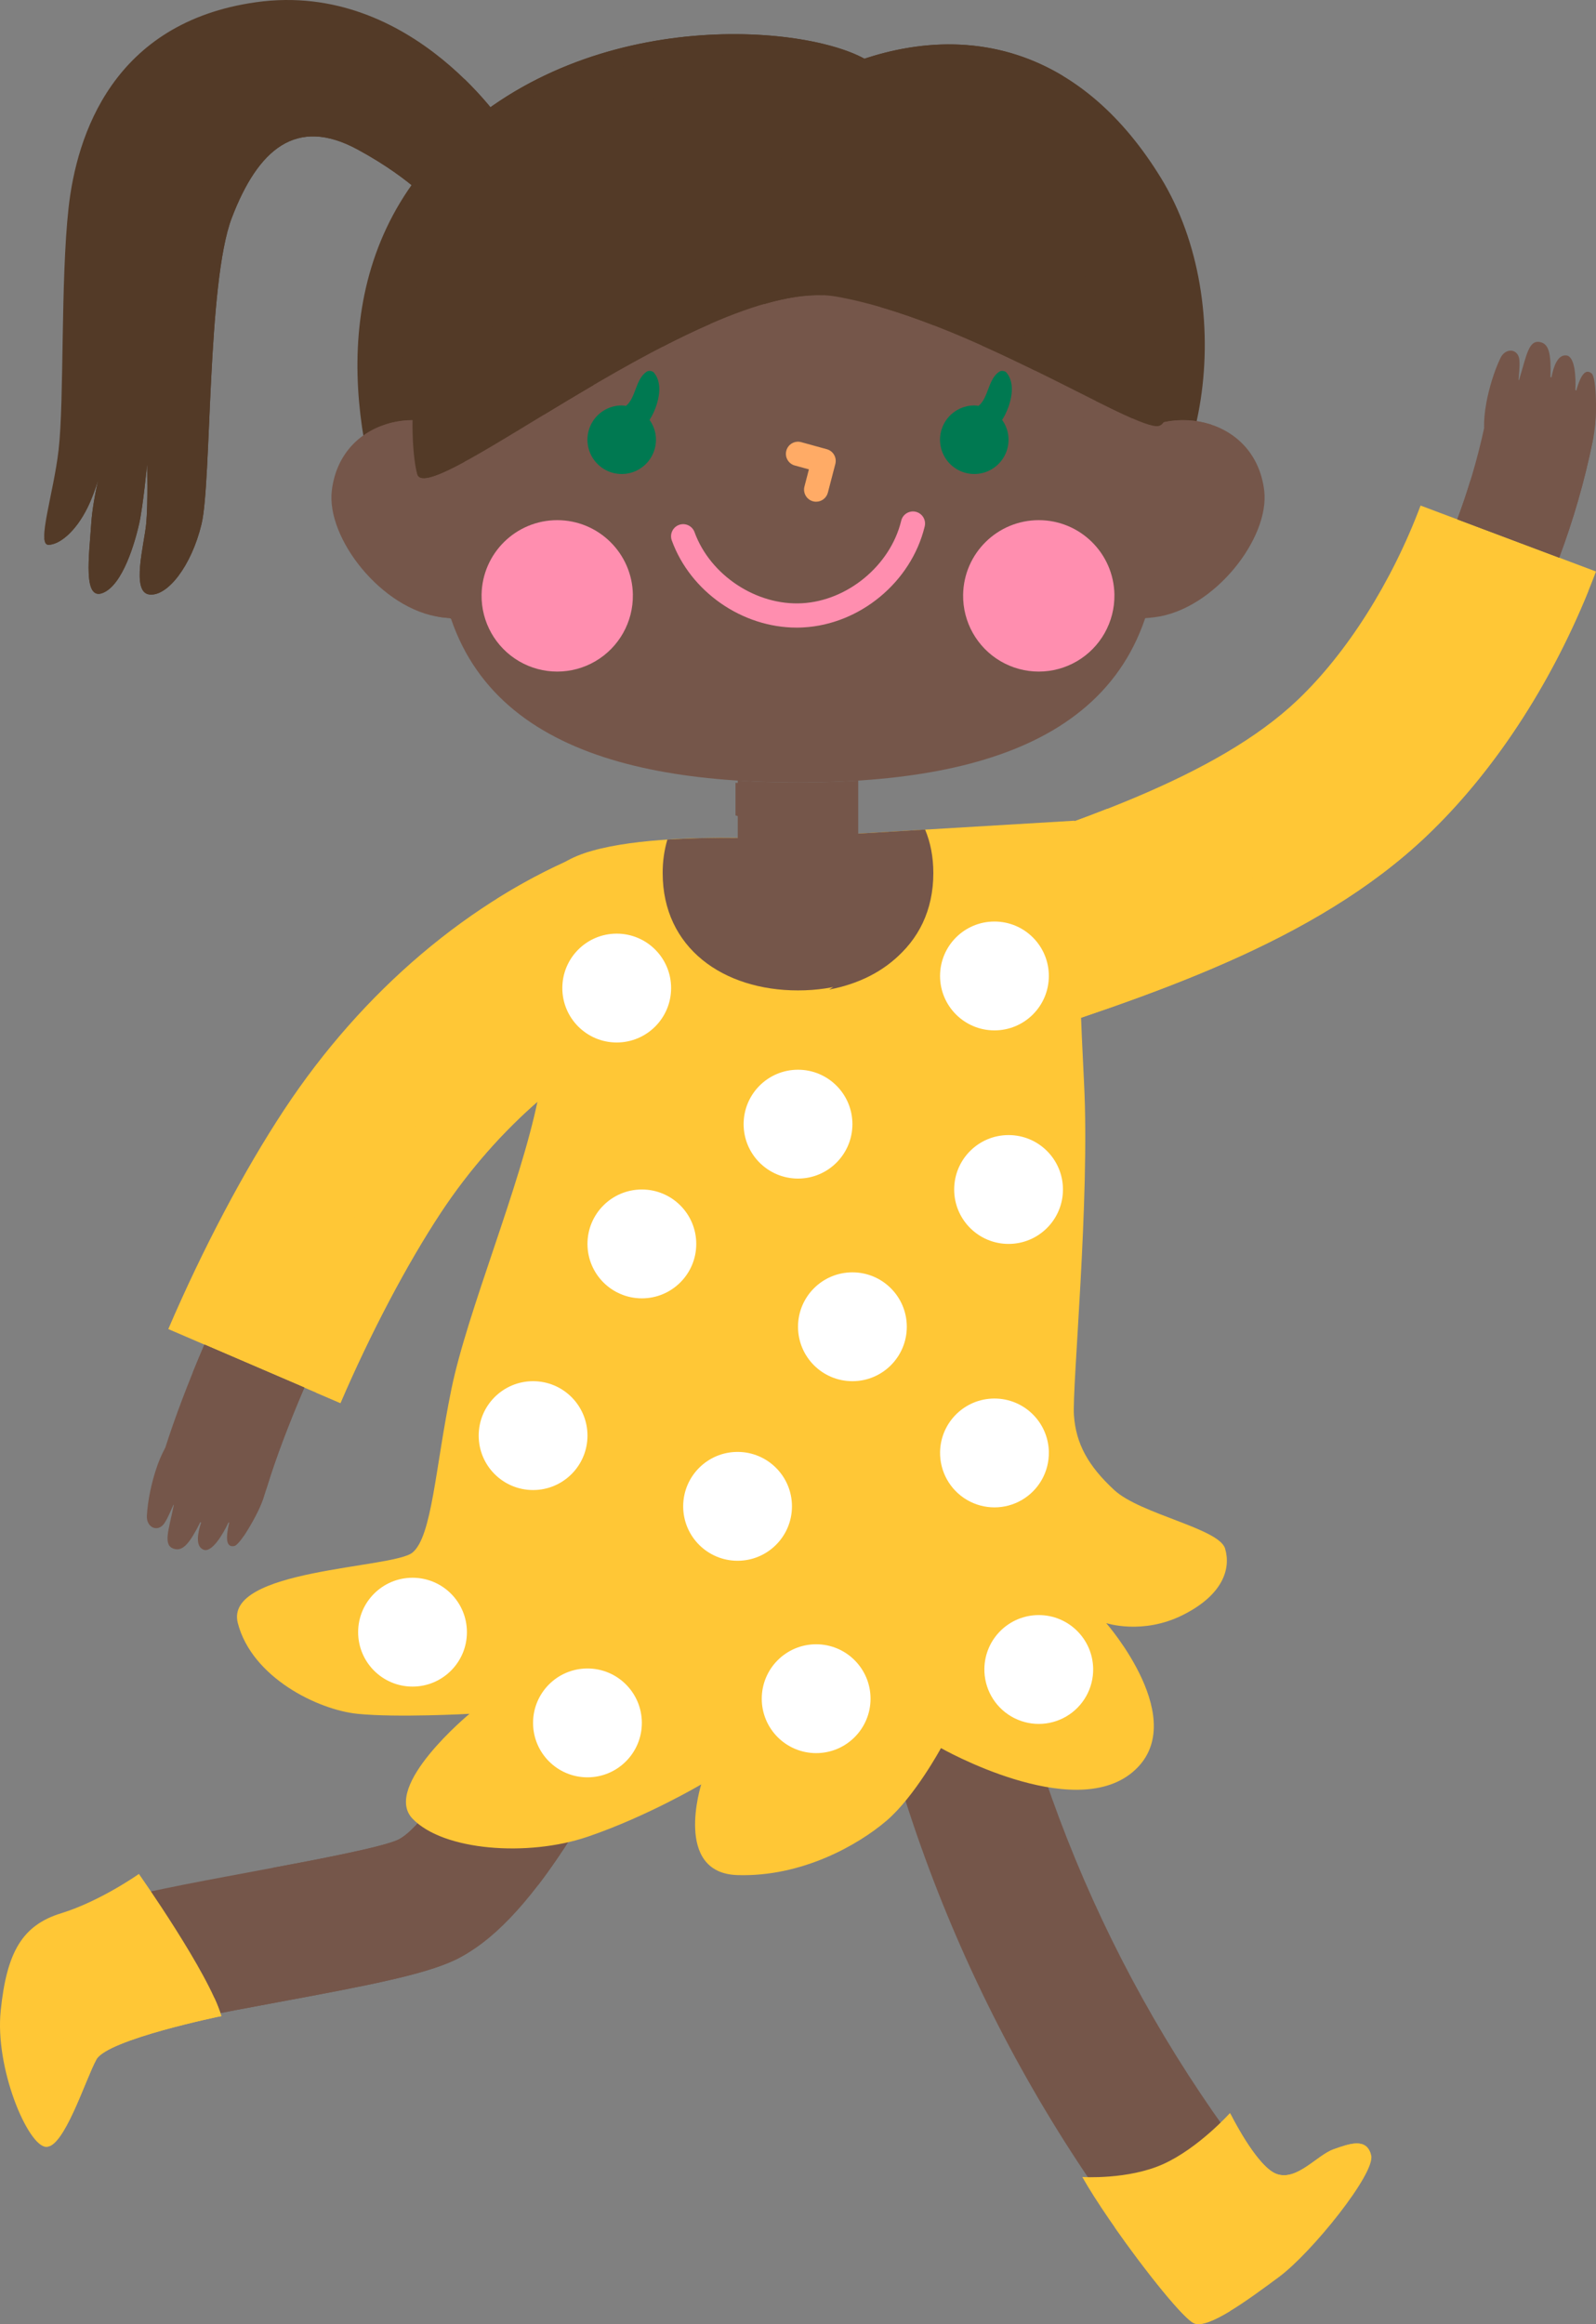 <svg version="1.1" xmlns="http://www.w3.org/2000/svg" xmlns:xlink="http://www.w3.org/1999/xlink" width="79.578" height="115.806" viewBox="0,0,79.578,115.806"><rect x="0" y="0" width="79.578" height="115.806" fill="#808080" stroke="none"/><g transform="translate(-200.148,-122.543)"><g data-paper-data="{&quot;isPaintingLayer&quot;:true}" fill-rule="evenodd" stroke="none" stroke-width="1" stroke-linecap="butt" stroke-linejoin="miter" stroke-miterlimit="10" stroke-dasharray="" stroke-dashoffset="0" style="mix-blend-mode: normal"><path d="M225.568,129.184l-3.613,3.817c0,0 -1.122,-1.463 -3.985,-3.013c-3.06,-1.657 -4.96,0 -6.266,3.415c-1.237,3.239 -1.004,13.16 -1.507,15.252c-0.502,2.092 -1.707,3.634 -2.612,3.51c-0.903,-0.122 -0.25,-2.476 -0.15,-3.51c0.1,-1.035 0.05,-2.997 0.05,-2.997c0,0 -0.201,2.11 -0.402,2.997c-0.201,0.886 -0.803,3.031 -1.808,3.433c-1.005,0.402 -0.68,-1.885 -0.58,-3.433c0.1,-1.549 0.68,-3.499 0.68,-3.499c0,0 -0.287,1.506 -0.853,2.662c-0.62,1.266 -1.439,1.871 -1.959,1.871c-0.603,0 0.257,-2.555 0.507,-4.728c0.284,-2.47 0.095,-8.444 0.497,-12.06c0.402,-3.617 2.21,-9.242 9.344,-10.247c7.914,-1.114 12.656,6.53 12.656,6.53z" fill="#533a27"/><path d="M223.307,126.484c1.471,1.43 2.26,2.7 2.26,2.7l-3.612,3.818c0,0 -1.122,-1.464 -3.985,-3.014c-3.061,-1.656 -4.96,0 -6.266,3.415c-1.238,3.239 -1.004,13.16 -1.507,15.252c-0.502,2.092 -1.708,3.634 -2.612,3.51c-0.904,-0.122 -0.251,-2.475 -0.15,-3.51c0.1,-1.034 0.05,-2.996 0.05,-2.996c0,0 -0.201,2.109 -0.401,2.996c-0.202,0.887 -0.804,3.031 -1.809,3.434c-1.005,0.401 -0.68,-1.886 -0.579,-3.434c0.046,-0.724 0.198,-1.534 0.346,-2.194c-0.134,0.436 -0.307,0.922 -0.521,1.358c-0.619,1.265 -1.438,1.871 -1.958,1.871c-0.124,0 -0.184,-0.113 -0.202,-0.304c1.247,-1.777 2.001,-5.315 3.044,-5.9c1.043,-0.586 0.21,3.84 0.227,5.71c0.003,0.298 0.471,0.382 0.535,0.072c0.327,-1.557 0.69,-5.106 1.447,-5.033c0.758,0.073 0.397,3.93 0.75,5.94c0.053,0.304 0.542,0.23 0.533,-0.073c-0.074,-2.833 0.286,-5.661 0.258,-8.5c-0.024,-2.454 -0.042,-4.94 0.423,-7.36c0.421,-2.197 1.359,-4.944 3.417,-6.141c1.849,-1.075 4.792,0.915 6.867,0.426c2.075,-0.487 2.313,-1.536 3.446,-2.044" fill="#533a27"/><path d="M204.145,224.725c-1.348,0 -2.561,-0.816 -3.07,-2.064c-0.509,-1.248 -0.211,-2.68 0.753,-3.622c1.41,-1.378 3.987,-1.955 10.99,-3.251c2.517,-0.466 6.318,-1.17 7.182,-1.574c1.065,-0.52 3.428,-3.406 8.623,-14.209c0.344,-0.715 0.643,-1.337 0.887,-1.827c0.815,-1.64 2.805,-2.308 4.444,-1.494c1.64,0.815 2.308,2.805 1.494,4.444c-0.234,0.47 -0.52,1.065 -0.85,1.75c-4.645,9.658 -8.062,15.592 -11.783,17.337c-1.555,0.73 -4.353,1.27 -8.79,2.091c-2.541,0.47 -6.744,1.249 -7.87,1.74c-0.577,0.441 -1.284,0.679 -2.01,0.678" data-paper-data="{&quot;origPos&quot;:null}" fill="#75564a"/><path d="M220.012,220.209c-1.219,0.224 -2.37,0.653 -3.543,1.041c-2.14,0.708 -4.261,0.859 -6.257,-0.358c-1.542,-0.942 -2.584,-2.42 -3.641,-3.852c-2.541,0.6 -3.87,1.146 -4.743,1.999c-1.253,1.225 -1.337,3.213 -0.192,4.539c1.146,1.326 3.125,1.531 4.519,0.468c1.125,-0.49 5.329,-1.269 7.87,-1.74c4.437,-0.82 7.235,-1.36 8.79,-2.09c0.226,-0.107 0.452,-0.234 0.677,-0.372c-1.162,0.106 -2.33,0.153 -3.48,0.365M233.955,196.685c-0.787,-0.392 -1.698,-0.454 -2.532,-0.174c-0.834,0.28 -1.522,0.88 -1.913,1.667c-0.244,0.49 -0.543,1.112 -0.887,1.828c-5.196,10.802 -7.558,13.689 -8.624,14.208c-0.767,0.36 -3.856,0.955 -6.3,1.41c0.837,0.188 1.681,0.41 2.56,0.581c0.771,0.15 1.737,0.314 2.53,0.14c0.467,-0.104 0.877,-0.382 1.355,-0.451c0.564,-0.083 1.725,0.598 1.634,-0.217c-0.02,-0.17 0.19,-0.318 0.344,-0.262c1.5,0.537 3.242,1.158 4.867,1.047c2.307,-3.013 4.72,-7.577 7.61,-13.583c0.329,-0.685 0.614,-1.28 0.848,-1.75c0.815,-1.639 0.147,-3.629 -1.492,-4.444M260.678,236.706c-1.011,0.002 -1.967,-0.459 -2.596,-1.25c-8.13,-10.216 -13.399,-22.408 -15.267,-35.33c-0.261,-1.812 0.996,-3.493 2.808,-3.754c1.812,-0.261 3.493,0.996 3.754,2.808c1.7,11.757 6.495,22.851 13.893,32.146c0.793,0.996 0.946,2.357 0.393,3.504c-0.552,1.147 -1.712,1.876 -2.985,1.876" data-paper-data="{&quot;origPos&quot;:null}" fill="#75564a"/><path d="M263.013,231.584c0.793,0.996 0.946,2.357 0.393,3.504c-0.552,1.147 -1.712,1.876 -2.985,1.876c-1.011,0.002 -1.966,-0.459 -2.595,-1.25c-8.131,-10.215 -13.4,-22.408 -15.268,-35.33c-0.262,-1.812 0.996,-3.493 2.808,-3.755c1.812,-0.262 3.493,0.996 3.755,2.808c0.753,5.207 2.118,10.307 4.065,15.194c-1.638,0.309 -3.66,-0.306 -5.107,-0.592c-0.134,-0.026 -0.308,0.037 -0.336,0.19c-0.207,1.163 -0.066,2.513 0.67,3.483c0.34,0.447 0.603,0.436 0.975,0.705c0.426,0.308 0.56,-0.31 0.54,0.553c-0.003,0.107 -0.167,0.215 -0.17,0.347c-0.025,0.962 0.227,1.084 0.927,1.49c1.538,0.893 0.911,3.146 1.714,4.555c0.807,1.419 1.708,2.933 2.8,4.156c0.742,0.833 1.351,0.95 2.377,0.516c1.275,-0.541 1.998,-1.475 2.41,-2.579c0.956,1.414 1.966,2.791 3.027,4.128" data-paper-data="{&quot;origPos&quot;:null}" fill="#75564a"/><path d="M217.122,192.458l-8.583,-3.689c1.73,-4.025 3.784,-7.91 5.785,-10.94c3.91,-5.918 9.284,-10.472 15.133,-12.823l3.484,8.668c-4.045,1.626 -7.99,5.017 -10.82,9.303c-1.68,2.545 -3.503,6 -4.999,9.48" fill="#ffc736"/><path d="M232.94,173.674c-4.044,1.626 -7.988,5.017 -10.82,9.303c-1.68,2.545 -3.502,6 -4.998,9.48l-1.228,-0.527c0.671,-1.038 1.336,-2.089 1.556,-3.303c0.13,-0.717 -0.057,-1.125 -0.18,-1.785c-0.105,-0.563 -0.205,-0.965 0.524,-0.973c0.288,-0.003 0.593,0.15 0.9,0.15c0.149,-0.002 0.27,-0.123 0.272,-0.272c-0.032,-1.11 -1.158,-1.935 -1.219,-2.984c-0.073,-1.251 2.287,-0.449 3.105,-0.653c0.146,-0.037 0.224,-0.196 0.19,-0.336c-0.171,-0.709 -0.707,-1.857 -0.466,-2.594c0.285,-0.875 1.553,-1.225 2.281,-1.612c0.885,-0.47 1.485,-1.046 1.812,-2.011c0.561,-1.662 0.437,-3.612 0.356,-5.332c-0.042,-0.895 -0.159,-1.916 -0.104,-2.894c1.44,-0.907 2.958,-1.685 4.536,-2.325z" fill="#ffc736"/><path d="M215.324,191.685c-0.794,1.849 -1.437,3.558 -1.848,4.902c-0.032,0.107 -0.077,0.206 -0.121,0.306c-0.012,0.056 -0.024,0.115 -0.037,0.17c-0.14,0.623 -1.157,2.454 -1.49,2.517c-0.331,0.062 -0.48,-0.2 -0.249,-1.172l-0.046,0.011c-0.252,0.548 -0.818,1.507 -1.232,1.346c-0.412,-0.16 -0.31,-0.79 -0.125,-1.358l-0.043,-0.01c-0.517,1.026 -0.852,1.449 -1.293,1.326c-0.587,-0.163 -0.287,-0.901 -0.027,-2.183c-0.005,-0.006 -0.011,-0.01 -0.015,-0.016c-0.099,0.195 -0.246,0.605 -0.449,0.913c-0.319,0.483 -0.907,0.231 -0.878,-0.359c0.039,-0.766 0.238,-1.654 0.454,-2.306c0.121,-0.38 0.277,-0.748 0.467,-1.099c0.466,-1.467 1.133,-3.235 1.948,-5.131l4.984,2.143" data-paper-data="{&quot;origPos&quot;:null}" fill="#75564a"/><path d="M215.324,191.685c-0.795,1.849 -1.436,3.558 -1.848,4.902c-0.316,1.035 -0.485,1.374 -1.178,2.499c0.459,-1.71 0.796,-3.423 0.937,-4.795c0.246,-2.402 -1.744,-2.723 -3.48,-3.347c0.185,-0.458 0.38,-0.925 0.585,-1.401zM233.716,168.329c0.268,0.667 0.26,1.414 -0.022,2.076c-0.282,0.661 -0.816,1.184 -1.484,1.451l-2.022,-5.033c0.668,-0.268 1.414,-0.26 2.076,0.022c0.662,0.282 1.184,0.816 1.452,1.484" data-paper-data="{&quot;origPos&quot;:null}" fill="#75564a"/><path d="M249.609,174.715l-2.874,-8.89c6.907,-2.231 14.05,-4.54 18.11,-8.4c2.465,-2.344 4.701,-5.876 6.134,-9.691l8.746,3.286c-1.94,5.165 -4.94,9.845 -8.445,13.178c-5.6,5.323 -13.77,7.964 -21.673,10.518" fill="#ffc736"/><path d="M276.756,155.482c0.853,-1.16 1.798,-2.294 2.596,-3.509c-1.941,4.786 -4.784,9.097 -8.072,12.222c-5.6,5.325 -13.77,7.965 -21.672,10.521l-2.873,-8.89c2.916,-0.943 5.873,-1.9 8.623,-2.982c0.387,2.599 1.149,5.617 3.702,5.687c1.272,0.034 2.556,-0.566 3.206,-1.66c0.624,-1.047 1.091,-1.831 2.504,-1.843c0.856,-0.007 1.683,0.152 2.541,0.04c0.137,-0.018 0.282,-0.11 0.272,-0.272c-0.05,-0.747 -0.832,-1.992 -0.185,-2.602c0.739,-0.698 2.296,0.045 3.224,-0.428c0.42,-0.215 0.61,-0.38 0.665,-0.807c0.032,-0.247 -0.181,-0.629 -0.161,-0.937c0.04,-0.583 -0.018,-0.646 0.584,-0.977c0.927,-0.511 2.013,-0.513 2.885,-1.146c0.875,-0.635 1.526,-1.554 2.161,-2.416" fill="#ffc736"/><path d="M279.507,141.15c0.262,0.214 0.278,2.309 0.103,2.924l-0.005,0.017c-0.006,0.146 -0.015,0.292 -0.044,0.439c-0.404,1.974 -0.962,3.913 -1.67,5.8l-5.083,-1.91c0.555,-1.478 1.002,-2.994 1.338,-4.536c-0.009,-0.359 0.021,-0.772 0.111,-1.262c0.123,-0.676 0.373,-1.55 0.707,-2.243c0.258,-0.531 0.894,-0.47 0.942,0.107c0.03,0.358 -0.033,0.773 -0.042,0.997l0.026,-0.008c0.38,-1.238 0.475,-2.02 1.065,-1.883c0.44,0.102 0.534,0.622 0.5,1.742c0.017,0.003 0.031,0.011 0.048,0.015c0.113,-0.575 0.325,-1.15 0.753,-1.094c0.426,0.056 0.475,1.101 0.44,1.714c0.016,0.013 0.031,0.024 0.046,0.038c0.257,-0.919 0.51,-1.067 0.765,-0.857" data-paper-data="{&quot;origPos&quot;:null}" fill="#75564a"/><path d="M279.726,142.53c0,0.861 -0.038,1.375 -0.166,2.001c-0.404,1.974 -0.962,3.913 -1.669,5.799l-5.082,-1.91c0.233,-0.617 0.45,-1.267 0.655,-1.937c1.449,1.29 3.334,2.271 4.677,0.233c0.745,-1.133 1.165,-2.69 1.585,-4.186M249.005,172.851c-0.924,0.306 -1.942,0.094 -2.666,-0.557c-0.724,-0.651 -1.044,-1.64 -0.838,-2.592c0.206,-0.952 0.907,-1.72 1.836,-2.012z" data-paper-data="{&quot;origPos&quot;:null}" fill="#75564a"/><path d="M253.732,163.437c0,0 0.166,7.235 0.467,13.062c0.302,5.826 -0.603,15.168 -0.503,16.574c0.101,1.407 0.704,2.512 2.009,3.717c1.306,1.206 5.224,1.909 5.526,2.914c0.301,1.004 -0.101,2.31 -2.109,3.314c-2.01,1.005 -3.818,0.402 -3.818,0.402c0,0 4.32,4.923 1.306,7.434c-3.014,2.511 -9.544,-1.206 -9.544,-1.206c0,0 -1.306,2.412 -2.712,3.616c-1.407,1.206 -4.22,2.813 -7.434,2.713c-3.215,-0.1 -1.808,-4.52 -1.808,-4.52c0,0 -2.713,1.607 -5.673,2.611c-2.96,1.006 -7.186,0.703 -8.723,-0.904c-1.536,-1.607 2.843,-5.224 2.843,-5.224c0,0 -3.617,0.201 -5.589,0c-1.972,-0.2 -5.261,-1.808 -5.964,-4.52c-0.703,-2.712 7.735,-2.712 8.71,-3.515c0.975,-0.805 1.134,-4.219 1.938,-8.137c0.804,-3.918 3.416,-10.046 4.32,-14.466c0.905,-4.42 0.436,-7.33 0.558,-10.664c0.105,-2.904 10.995,-2.294 10.995,-2.294z" fill="#ffc736"/><path d="M243.25,125.468c5.477,-1.808 10.95,-0.302 14.774,5.926c3.916,6.374 2.403,16.575 -3.021,19.539c-5.425,2.965 -27.235,3.064 -27.235,3.064c0,0 -5.716,1.455 -7.826,-3.818c-2.11,-5.272 -3.817,-13.763 2.013,-19.99c6.826,-7.291 17.982,-6.53 21.294,-4.721" fill="#533a27"/><path d="M229.6,126.33c-2.8,0.884 -5.233,1.95 -7.526,3.74c6.836,-7.16 17.883,-6.4 21.174,-4.602c3.442,-1.136 6.881,-0.962 9.91,0.868c-1.664,-0.537 -3.377,-0.857 -5.131,-0.823c-0.998,0.018 -2.028,0.099 -2.996,0.356c-0.666,0.177 -1.338,0.551 -2.046,0.534c-0.737,-0.017 -1.346,0.091 -1.994,-0.192c-3.337,-1.455 -8.006,-0.951 -11.391,0.119" fill="#533a27"/><path d="M252.246,151.726c-0.083,0.089 -0.172,0.173 -0.256,0.261c-7.922,1.935 -24.222,2.01 -24.222,2.01c0,0 -0.347,0.088 -0.901,0.142c-3.377,-2.844 -6.182,-6.548 -6.608,-11.024c-0.496,-5.238 1.553,-10.685 6.232,-13.392c4.055,-2.344 9.66,-3.298 14.29,-3.084c1.508,0.07 2.909,0.474 4.379,0.76c1.336,0.259 2.701,0.403 3.998,0.837c2.512,0.839 4.962,2.877 6.648,4.891c2.16,2.581 3.041,6.303 2.394,9.617c-0.478,2.454 -2.195,4.343 -3.822,6.176c-0.902,0.679 -1.375,1.986 -2.132,2.806" fill="#533a27"/><path d="M226.143,150.06c0.015,2.38 -1.054,3.616 -4.006,3.237c-2.953,-0.38 -5.734,-3.946 -5.444,-6.314c0.459,-3.766 5.03,-4.5 7.17,-2.194c1.862,2.005 2.262,2.653 2.28,5.27" data-paper-data="{&quot;origPos&quot;:null}" fill="#75564a"/><path d="M220.428,146.191c-0.568,-0.628 -0.99,-1.616 -0.975,-2.52c1.512,-0.454 3.292,-0.087 4.41,1.118c1.862,2.005 2.262,2.654 2.28,5.27c0.015,2.38 -1.054,3.618 -4.006,3.238c-0.068,-0.01 -0.136,-0.028 -0.204,-0.04c-0.443,-0.462 -0.817,-0.987 -1.108,-1.558c-0.356,-0.702 -0.379,-1.505 -0.709,-2.217c-0.466,-1.009 -1.622,-2.343 0.192,-2.835c0.205,-0.056 0.255,-0.306 0.12,-0.455M253.731,150.059c0.018,-2.617 0.418,-3.265 2.28,-5.27c2.141,-2.306 6.711,-1.572 7.171,2.194c0.289,2.368 -2.492,5.934 -5.445,6.314c-2.952,0.379 -4.021,-0.857 -4.005,-3.237" data-paper-data="{&quot;origPos&quot;:null}" fill="#75564a"/><path d="M255.617,153.223c-1.359,-0.371 -1.896,-1.479 -1.885,-3.164c0.018,-2.616 0.418,-3.265 2.278,-5.27c1.153,-1.242 3.007,-1.594 4.547,-1.075c-0.149,0.471 -0.327,0.93 -0.556,1.354c-0.228,0.422 -0.68,0.835 -0.796,1.307c-0.101,0.413 0.054,0.634 0.209,1.007c0.328,0.797 0.634,1.23 0.248,2.09c-0.224,0.5 -0.625,0.919 -0.99,1.321c-0.88,0.97 -1.912,1.79 -3.055,2.43" data-paper-data="{&quot;origPos&quot;:null}" fill="#75564a"/><path d="M257.92,148.874c0,9.93 -8.051,12.657 -17.983,12.657c-9.931,0 -17.982,-2.726 -17.982,-12.657c0,-9.932 1.644,-21.297 17.982,-21.297c16.338,0 17.983,11.365 17.983,21.297" data-paper-data="{&quot;origPos&quot;:null}" fill="#75564a"/><path d="M226.613,145.121c-1.505,0.621 -3.008,1.43 -4.628,1.653c0.272,-9.365 2.756,-19.197 17.952,-19.197c14.064,0 17.238,8.422 17.849,17.102c-2.874,-0.747 -5.569,-2.247 -8.257,-3.454c-1.634,-0.733 -3.277,-1.451 -4.962,-2.063c-1.388,-0.504 -2.806,-1.072 -4.308,-0.872c-1.322,0.176 -2.482,0.868 -3.607,1.538c-1.614,0.961 -3.269,1.848 -4.914,2.754c-1.671,0.922 -3.36,1.811 -5.125,2.539" data-paper-data="{&quot;origPos&quot;:null}" fill="#75564a"/><path d="M231.703,152.173c0.022,1.362 -0.692,2.63 -1.868,3.318c-1.176,0.688 -2.631,0.688 -3.807,0c-1.176,-0.688 -1.89,-1.956 -1.868,-3.318c0.034,-2.059 1.712,-3.711 3.772,-3.711c2.059,0 3.738,1.652 3.772,3.711M255.713,152.173c0.022,1.362 -0.692,2.63 -1.868,3.318c-1.176,0.688 -2.631,0.688 -3.807,0c-1.176,-0.688 -1.89,-1.956 -1.868,-3.318c0.034,-2.059 1.712,-3.711 3.772,-3.711c2.059,0 3.738,1.652 3.772,3.711" fill="#ff8eaf"/><path d="M232.756,141.113c0.474,0.566 0.227,1.509 -0.081,2.112c-0.044,0.083 -0.09,0.163 -0.14,0.24c0.2,0.279 0.32,0.618 0.32,0.988c0,0.691 -0.415,1.314 -1.054,1.579c-0.638,0.265 -1.373,0.119 -1.862,-0.37c-0.489,-0.488 -0.635,-1.223 -0.371,-1.861c0.264,-0.638 0.887,-1.055 1.578,-1.055c0.073,0 0.142,0.012 0.213,0.022c0.498,-0.396 0.467,-1.326 1.028,-1.702c0.104,-0.07 0.287,-0.05 0.368,0.047M250.255,143.225c-0.042,0.083 -0.09,0.163 -0.14,0.24c0.2,0.28 0.32,0.619 0.32,0.988c0,0.691 -0.415,1.314 -1.054,1.579c-0.638,0.265 -1.373,0.119 -1.862,-0.37c-0.489,-0.488 -0.635,-1.223 -0.371,-1.861c0.264,-0.638 0.887,-1.055 1.578,-1.055c0.072,0 0.142,0.012 0.212,0.021c0.5,-0.395 0.468,-1.325 1.03,-1.701c0.103,-0.07 0.286,-0.05 0.367,0.047c0.474,0.566 0.227,1.509 -0.081,2.112" fill="#007951"/><path d="M239.868,153.816c-2.712,0 -5.295,-1.785 -6.224,-4.345c-0.114,-0.313 0.048,-0.659 0.361,-0.773c0.313,-0.114 0.659,0.048 0.773,0.361c0.777,2.142 3.079,3.667 5.353,3.544c2.275,-0.121 4.402,-1.88 4.947,-4.092c0.044,-0.217 0.203,-0.393 0.415,-0.457c0.212,-0.065 0.442,-0.008 0.6,0.148c0.158,0.156 0.217,0.385 0.155,0.598c-0.678,2.751 -3.223,4.857 -6.053,5.007c-0.109,0.006 -0.218,0.01 -0.327,0.01" fill="#ff8eaf"/><path d="M240.842,147.543c-0.187,0 -0.363,-0.086 -0.477,-0.234c-0.114,-0.148 -0.154,-0.34 -0.107,-0.521l0.223,-0.857l-0.704,-0.193c-0.321,-0.088 -0.51,-0.42 -0.421,-0.742c0.088,-0.321 0.42,-0.51 0.742,-0.421l1.278,0.352c0.317,0.088 0.505,0.414 0.423,0.733l-0.373,1.432c-0.07,0.265 -0.309,0.45 -0.583,0.45" fill="#ffab66"/><path d="M238.829,126.372c2.235,-0.109 8.191,0.201 13.561,4.821c5.104,4.391 7.017,12.685 5.409,12.585c-1.607,-0.101 -9.627,-5.352 -15.957,-6.457c-6.329,-1.107 -20.394,10.75 -20.895,8.84c-0.502,-1.908 -0.63,-9.836 4.498,-14.21c6.552,-5.589 11.148,-5.47 13.384,-5.579" fill="#533a27"/><path d="M226.197,136.173c-0.191,3.314 -1.491,6.397 -2.906,9.388c-1.188,0.643 -2.008,0.966 -2.268,0.725c2.193,-3.111 3.002,-6.984 5.174,-10.113M231.146,134.079c0.196,2.608 -0.463,5.201 -1.42,7.659c-0.827,0.486 -1.651,0.979 -2.47,1.478c1.54,-2.921 2.587,-6.095 3.89,-9.136M233.179,139.824c0.941,-2.209 1.681,-4.499 2.567,-6.732c0.29,1.846 0.112,3.726 -0.173,5.587c-0.81,0.355 -1.609,0.737 -2.394,1.145M239.052,130.4c1.034,2.197 1.7,4.499 2.11,6.855c-0.872,-0.031 -1.858,0.135 -2.914,0.441c0.09,-1.029 0.277,-2.054 0.424,-3.076c0.2,-1.4 0.193,-2.821 0.38,-4.22M243.388,132.18c1.896,1.565 2.819,4.011 3.316,6.573c-0.888,-0.344 -1.78,-0.653 -2.66,-0.91c-0.127,-1.889 -0.547,-3.763 -0.656,-5.663M256.101,141.145c0.213,0.738 0.383,1.488 0.51,2.245c-0.501,-0.218 -1.114,-0.515 -1.814,-0.863c-0.366,-2.639 -1.215,-5.197 -1.617,-7.839c1.483,1.783 2.293,4.302 2.92,6.457M251.279,139.359c0.181,0.542 0.339,1.092 0.474,1.647c-0.838,-0.41 -1.722,-0.832 -2.634,-1.24c-0.667,-2.126 -1.303,-4.261 -1.527,-6.481c1.864,1.241 3.023,4.116 3.687,6.074" fill="#533a27"/><path d="M233.61,171.777c0,1.498 -1.214,2.712 -2.712,2.712c-1.498,0 -2.712,-1.214 -2.712,-2.712c0,-1.498 1.214,-2.712 2.712,-2.712c1.498,0 2.712,1.214 2.712,2.712M242.65,178.558c0,1.498 -1.214,2.712 -2.712,2.712c-1.498,0 -2.712,-1.214 -2.712,-2.712c0,-1.498 1.214,-2.712 2.712,-2.712c1.498,0 2.712,1.214 2.712,2.712M253.148,181.814c0,1.498 -1.214,2.712 -2.712,2.712c-1.498,0 -2.712,-1.214 -2.712,-2.712c0,-1.498 1.214,-2.712 2.712,-2.712c1.498,0 2.712,1.214 2.712,2.712M243.554,207.187c0,1.498 -1.214,2.712 -2.712,2.712c-1.498,0 -2.712,-1.214 -2.712,-2.712c0,-1.498 1.214,-2.712 2.712,-2.712c1.498,0 2.712,1.214 2.712,2.712M254.654,205.68c0.019,0.981 -0.494,1.896 -1.341,2.392c-0.847,0.496 -1.895,0.496 -2.742,0c-0.847,-0.496 -1.359,-1.411 -1.341,-2.392c0.028,-1.477 1.234,-2.66 2.712,-2.66c1.478,0 2.683,1.183 2.712,2.66M232.151,208.393c0,1.498 -1.214,2.712 -2.712,2.712c-1.498,0 -2.712,-1.214 -2.712,-2.712c0,-1.498 1.214,-2.712 2.712,-2.712c1.498,0 2.712,1.214 2.712,2.712M223.429,203.872c0,1.498 -1.214,2.712 -2.712,2.712c-1.498,0 -2.712,-1.214 -2.712,-2.712c0,-1.498 1.214,-2.712 2.712,-2.712c1.498,0 2.712,1.214 2.712,2.712M252.444,194.89c0.019,0.981 -0.494,1.896 -1.34,2.392c-0.847,0.496 -1.895,0.496 -2.742,0c-0.847,-0.496 -1.359,-1.411 -1.341,-2.392c0.028,-1.477 1.234,-2.66 2.712,-2.66c1.478,0 2.683,1.183 2.712,2.66M245.362,188.654c0,1.498 -1.214,2.712 -2.712,2.712c-1.498,0 -2.712,-1.214 -2.712,-2.712c0,-1.498 1.214,-2.712 2.712,-2.712c1.498,0 2.712,1.214 2.712,2.712M234.864,184.526c0,1.498 -1.214,2.712 -2.712,2.712c-1.498,0 -2.712,-1.214 -2.712,-2.712c0,-1.498 1.214,-2.712 2.712,-2.712c1.498,0 2.712,1.214 2.712,2.712M229.44,194.078c0,1.498 -1.214,2.712 -2.712,2.712c-1.498,0 -2.712,-1.214 -2.712,-2.712c0,-1.498 1.214,-2.712 2.712,-2.712c1.498,0 2.712,1.214 2.712,2.712M252.444,171.174c0,1.498 -1.214,2.712 -2.712,2.712c-1.498,0 -2.712,-1.214 -2.712,-2.712c0,-1.498 1.214,-2.712 2.712,-2.712c1.498,0 2.712,1.214 2.712,2.712M239.636,197.602c0,1.498 -1.214,2.712 -2.712,2.712c-1.498,0 -2.712,-1.214 -2.712,-2.712c0,-1.498 1.214,-2.712 2.712,-2.712c1.498,0 2.712,1.214 2.712,2.712" fill="#ffffff"/><path d="M207.074,215.92c0,0 3.507,4.972 4.11,7.082c0,0 -5.68,1.16 -6.23,2.161c-0.55,1.003 -1.606,4.396 -2.51,4.357c-0.904,-0.04 -2.562,-3.917 -2.26,-6.8c0.301,-2.883 1.055,-4.239 3.014,-4.842c1.959,-0.603 3.876,-1.959 3.876,-1.959" fill="#ffc736"/><path d="M207.46,222.543c-0.628,-0.077 -1.236,-0.262 -1.856,-0.383c-0.298,-0.058 -0.733,-0.217 -1.03,-0.143c-0.715,0.178 -0.338,0.76 -0.067,1.232c0.127,0.22 -0.081,0.439 -0.307,0.4c-1.312,-0.224 -0.84,1.152 -0.781,1.745c0.047,0.467 0.04,0.882 -0.03,1.349c-0.146,0.94 -0.43,1.844 -0.755,2.735c0.858,-0.38 1.807,-3.382 2.32,-4.315c0.55,-1.002 6.23,-2.161 6.23,-2.161c-0.094,-0.309 -0.21,-0.611 -0.347,-0.903c-1.022,0.51 -2.238,0.586 -3.377,0.444M254.113,231.021c0,0 2.29,0.148 4.047,-0.65c1.758,-0.798 3.317,-2.54 3.317,-2.54c0,0 1.333,2.703 2.342,3.045c1.008,0.343 2,-0.946 2.824,-1.237c0.823,-0.291 1.653,-0.592 1.874,0.304c0.221,0.895 -2.97,4.852 -4.594,6.056c-1.624,1.203 -3.505,2.577 -4.218,2.318c-0.714,-0.258 -4.258,-4.929 -5.592,-7.296" fill="#ffc736"/><path d="M261.493,229.816c0.008,-0.638 0.033,-1.275 0.023,-1.911c0.215,0.423 1.389,2.661 2.302,2.971c1.009,0.343 2.001,-0.947 2.825,-1.237c0.804,-0.284 1.611,-0.571 1.854,0.252c-1.083,0.148 -2.025,0.553 -2.973,1.297c-0.573,0.45 -1.042,0.97 -1.57,1.463c-1.109,1.039 -1.083,-0.417 -1.279,-1.174c-0.064,-0.247 -0.365,-0.242 -0.498,-0.065c-0.842,1.124 -0.691,-1.072 -0.684,-1.596M259.75,237.066c0.475,0.462 1.082,0.633 1.739,0.63c-0.769,0.468 -1.424,0.752 -1.784,0.622c-0.508,-0.184 -2.443,-2.597 -4.001,-4.827c0.217,0.249 0.448,0.485 0.693,0.707c0.531,0.483 1.133,0.882 1.785,1.183c0.409,0.185 0.766,0.306 1.036,0.687c0.225,0.317 0.237,0.711 0.532,0.997" fill="#ffc736"/><path d="M242.941,164.081l3.335,-0.2c0.264,0.633 0.409,1.356 0.409,2.17c0,3.727 -3.021,5.843 -6.748,5.843c-3.727,0 -6.747,-2.116 -6.747,-5.843c-0.004,-0.566 0.074,-1.13 0.233,-1.673c1.169,-0.072 2.339,-0.1 3.51,-0.082v-2.859c0.978,0.064 1.98,0.094 3.004,0.094c1.024,0 2.027,-0.031 3.003,-0.094v2.643z" data-paper-data="{&quot;origPos&quot;:null}" fill="#75564a"/><path d="M246.164,163.993c0.264,0.633 0.409,1.356 0.409,2.17c0,3.15 -2.162,5.143 -5.08,5.688c1.079,-0.672 2.025,-1.536 2.792,-2.55c0.848,-1.112 1.588,-2.999 -0.11,-3.749c-0.59,-0.26 -1.258,-0.201 -1.883,-0.184c-1.264,0.034 -1.808,-0.214 -1.498,-1.658c0.037,-0.169 -0.077,-0.346 -0.263,-0.344c-1.006,0.009 -2.58,0.209 -3.71,-0.192v-1.625c0.978,0.063 1.98,0.094 3.004,0.094c1.024,0 2.027,-0.031 3.003,-0.094v2.643l3.336,-0.199" data-paper-data="{&quot;origPos&quot;:null}" fill="#75564a"/></g></g></svg>